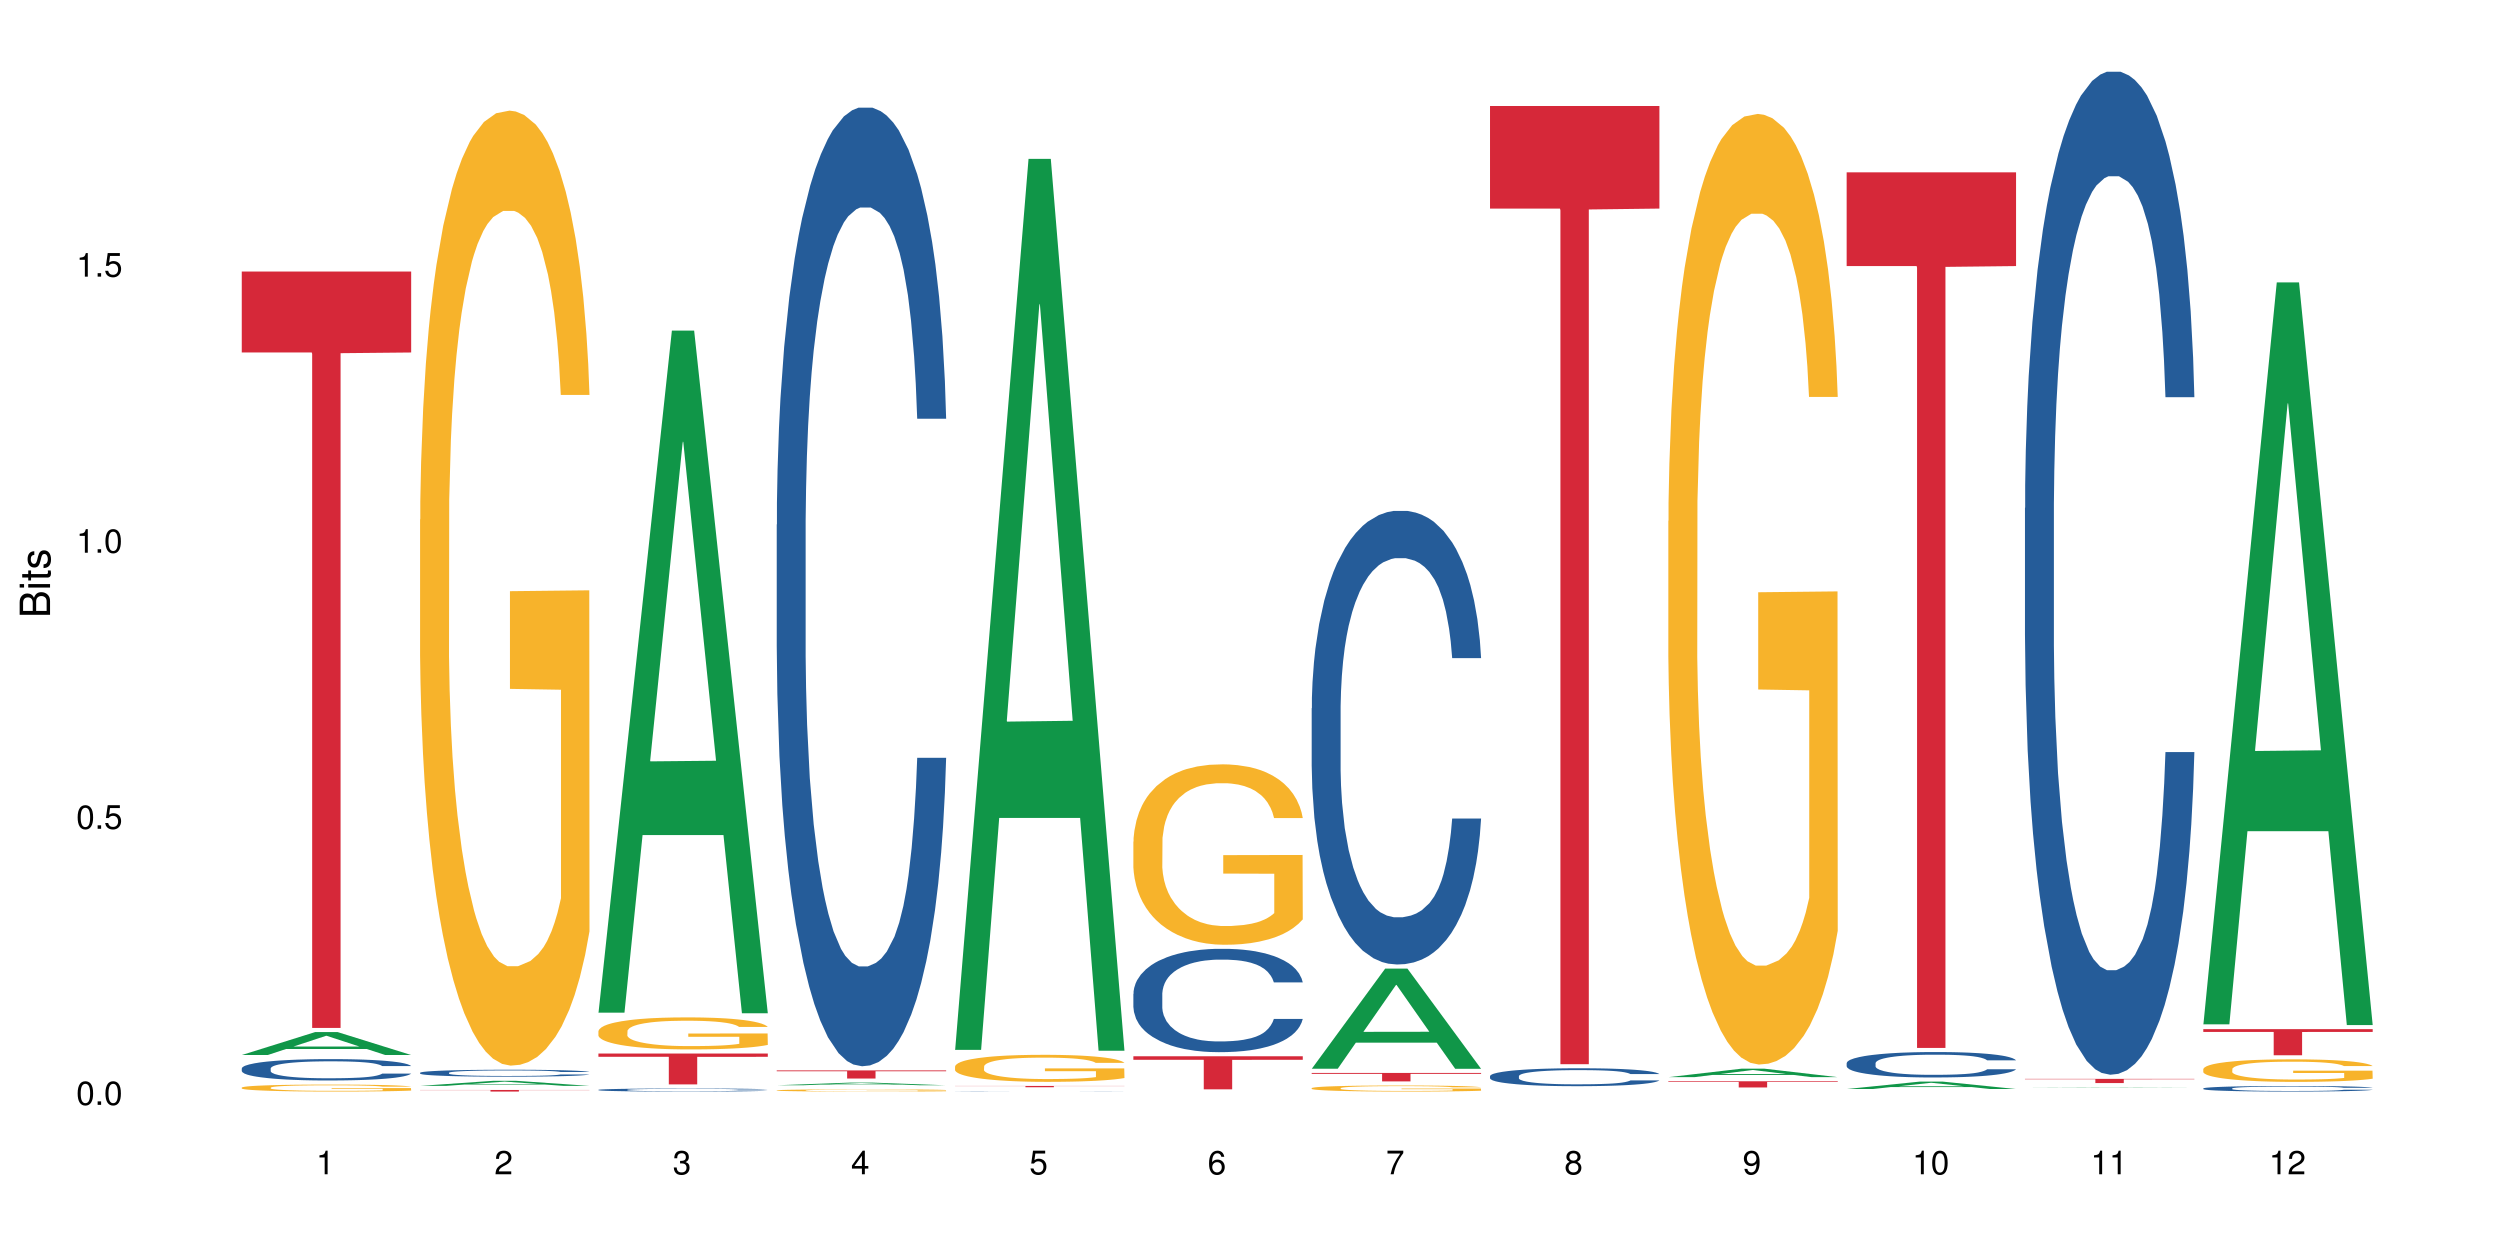 <?xml version="1.0" encoding="UTF-8"?>
<svg xmlns="http://www.w3.org/2000/svg" xmlns:xlink="http://www.w3.org/1999/xlink" width="720pt" height="360pt" viewBox="0 0 720 360" version="1.1">
<defs>
<g>
<symbol overflow="visible" id="glyph0-0">
<path style="stroke:none;" d=""/>
</symbol>
<symbol overflow="visible" id="glyph0-1">
<path style="stroke:none;" d="M 2.641 -6.797 C 2 -6.797 1.422 -6.531 1.078 -6.047 C 0.641 -5.453 0.406 -4.547 0.406 -3.297 C 0.406 -1 1.188 0.219 2.641 0.219 C 4.078 0.219 4.859 -1 4.859 -3.234 C 4.859 -4.562 4.656 -5.438 4.203 -6.047 C 3.844 -6.531 3.281 -6.797 2.641 -6.797 Z M 2.641 -6.047 C 3.547 -6.047 4 -5.125 4 -3.312 C 4 -1.375 3.562 -0.484 2.625 -0.484 C 1.734 -0.484 1.281 -1.422 1.281 -3.281 C 1.281 -5.141 1.734 -6.047 2.641 -6.047 Z M 2.641 -6.047 "/>
</symbol>
<symbol overflow="visible" id="glyph0-2">
<path style="stroke:none;" d="M 1.828 -1 L 0.828 -1 L 0.828 0 L 1.828 0 Z M 1.828 -1 "/>
</symbol>
<symbol overflow="visible" id="glyph0-3">
<path style="stroke:none;" d="M 4.562 -6.797 L 1.062 -6.797 L 0.547 -3.094 L 1.328 -3.094 C 1.719 -3.562 2.047 -3.734 2.578 -3.734 C 3.484 -3.734 4.062 -3.109 4.062 -2.094 C 4.062 -1.125 3.484 -0.531 2.578 -0.531 C 1.828 -0.531 1.375 -0.906 1.188 -1.672 L 0.328 -1.672 C 0.453 -1.109 0.547 -0.844 0.75 -0.594 C 1.125 -0.078 1.828 0.219 2.594 0.219 C 3.969 0.219 4.922 -0.781 4.922 -2.219 C 4.922 -3.562 4.031 -4.484 2.719 -4.484 C 2.25 -4.484 1.859 -4.359 1.469 -4.062 L 1.734 -5.969 L 4.562 -5.969 Z M 4.562 -6.797 "/>
</symbol>
<symbol overflow="visible" id="glyph0-4">
<path style="stroke:none;" d="M 2.484 -4.844 L 2.484 0 L 3.328 0 L 3.328 -6.797 L 2.766 -6.797 C 2.469 -5.75 2.281 -5.609 0.984 -5.453 L 0.984 -4.844 Z M 2.484 -4.844 "/>
</symbol>
<symbol overflow="visible" id="glyph0-5">
<path style="stroke:none;" d="M 4.859 -0.828 L 1.281 -0.828 C 1.359 -1.391 1.672 -1.75 2.5 -2.234 L 3.469 -2.75 C 4.406 -3.266 4.906 -3.969 4.906 -4.812 C 4.906 -5.375 4.672 -5.906 4.266 -6.266 C 3.859 -6.625 3.375 -6.797 2.719 -6.797 C 1.859 -6.797 1.219 -6.5 0.844 -5.922 C 0.609 -5.562 0.5 -5.125 0.484 -4.438 L 1.328 -4.438 C 1.359 -4.906 1.406 -5.188 1.531 -5.406 C 1.75 -5.812 2.188 -6.062 2.703 -6.062 C 3.469 -6.062 4.031 -5.516 4.031 -4.781 C 4.031 -4.25 3.719 -3.797 3.125 -3.438 L 2.234 -2.938 C 0.812 -2.141 0.406 -1.5 0.328 0 L 4.859 0 Z M 4.859 -0.828 "/>
</symbol>
<symbol overflow="visible" id="glyph0-6">
<path style="stroke:none;" d="M 2.125 -3.125 L 2.578 -3.125 C 3.516 -3.125 3.984 -2.703 3.984 -1.891 C 3.984 -1.031 3.469 -0.531 2.578 -0.531 C 1.656 -0.531 1.203 -0.984 1.156 -1.969 L 0.312 -1.969 C 0.344 -1.422 0.438 -1.078 0.609 -0.766 C 0.953 -0.109 1.625 0.219 2.547 0.219 C 3.953 0.219 4.859 -0.609 4.859 -1.906 C 4.859 -2.766 4.516 -3.25 3.703 -3.516 C 4.344 -3.766 4.656 -4.25 4.656 -4.938 C 4.656 -6.109 3.875 -6.797 2.578 -6.797 C 1.203 -6.797 0.484 -6.047 0.453 -4.609 L 1.297 -4.609 C 1.312 -5.016 1.344 -5.25 1.453 -5.453 C 1.641 -5.828 2.062 -6.062 2.594 -6.062 C 3.344 -6.062 3.797 -5.625 3.797 -4.906 C 3.797 -4.422 3.609 -4.141 3.25 -3.984 C 3.016 -3.891 2.719 -3.844 2.125 -3.844 Z M 2.125 -3.125 "/>
</symbol>
<symbol overflow="visible" id="glyph0-7">
<path style="stroke:none;" d="M 3.141 -1.625 L 3.141 0 L 3.984 0 L 3.984 -1.625 L 4.984 -1.625 L 4.984 -2.391 L 3.984 -2.391 L 3.984 -6.797 L 3.359 -6.797 L 0.266 -2.516 L 0.266 -1.625 Z M 3.141 -2.391 L 1 -2.391 L 3.141 -5.359 Z M 3.141 -2.391 "/>
</symbol>
<symbol overflow="visible" id="glyph0-8">
<path style="stroke:none;" d="M 4.781 -5.031 C 4.609 -6.141 3.891 -6.797 2.844 -6.797 C 2.094 -6.797 1.422 -6.438 1.031 -5.828 C 0.609 -5.172 0.406 -4.344 0.406 -3.094 C 0.406 -1.953 0.578 -1.234 0.984 -0.625 C 1.359 -0.078 1.953 0.219 2.703 0.219 C 3.984 0.219 4.922 -0.734 4.922 -2.078 C 4.922 -3.344 4.062 -4.234 2.844 -4.234 C 2.172 -4.234 1.641 -3.969 1.281 -3.469 C 1.281 -5.125 1.828 -6.047 2.797 -6.047 C 3.391 -6.047 3.797 -5.672 3.938 -5.031 Z M 2.734 -3.484 C 3.547 -3.484 4.062 -2.922 4.062 -2 C 4.062 -1.156 3.484 -0.531 2.703 -0.531 C 1.922 -0.531 1.328 -1.188 1.328 -2.047 C 1.328 -2.891 1.906 -3.484 2.734 -3.484 Z M 2.734 -3.484 "/>
</symbol>
<symbol overflow="visible" id="glyph0-9">
<path style="stroke:none;" d="M 4.984 -6.797 L 0.438 -6.797 L 0.438 -5.969 L 4.109 -5.969 C 2.5 -3.656 1.828 -2.234 1.328 0 L 2.219 0 C 2.594 -2.172 3.453 -4.047 4.984 -6.094 Z M 4.984 -6.797 "/>
</symbol>
<symbol overflow="visible" id="glyph0-10">
<path style="stroke:none;" d="M 3.75 -3.578 C 4.453 -4 4.688 -4.344 4.688 -4.984 C 4.688 -6.047 3.844 -6.797 2.641 -6.797 C 1.438 -6.797 0.594 -6.047 0.594 -4.984 C 0.594 -4.359 0.828 -4.016 1.516 -3.578 C 0.734 -3.203 0.359 -2.641 0.359 -1.891 C 0.359 -0.641 1.297 0.219 2.641 0.219 C 3.984 0.219 4.922 -0.641 4.922 -1.875 C 4.922 -2.641 4.531 -3.203 3.75 -3.578 Z M 2.641 -6.047 C 3.359 -6.047 3.812 -5.625 3.812 -4.969 C 3.812 -4.344 3.344 -3.922 2.641 -3.922 C 1.922 -3.922 1.453 -4.344 1.453 -4.984 C 1.453 -5.625 1.922 -6.047 2.641 -6.047 Z M 2.641 -3.203 C 3.484 -3.203 4.062 -2.672 4.062 -1.875 C 4.062 -1.062 3.484 -0.531 2.625 -0.531 C 1.797 -0.531 1.219 -1.078 1.219 -1.875 C 1.219 -2.672 1.797 -3.203 2.641 -3.203 Z M 2.641 -3.203 "/>
</symbol>
<symbol overflow="visible" id="glyph0-11">
<path style="stroke:none;" d="M 0.516 -1.547 C 0.672 -0.438 1.406 0.219 2.438 0.219 C 3.188 0.219 3.859 -0.141 4.266 -0.75 C 4.688 -1.406 4.891 -2.25 4.891 -3.484 C 4.891 -4.625 4.703 -5.359 4.312 -5.953 C 3.938 -6.5 3.344 -6.797 2.594 -6.797 C 1.297 -6.797 0.359 -5.844 0.359 -4.516 C 0.359 -3.25 1.234 -2.344 2.453 -2.344 C 3.094 -2.344 3.562 -2.578 4.016 -3.109 C 4 -1.453 3.469 -0.531 2.5 -0.531 C 1.906 -0.531 1.484 -0.906 1.359 -1.547 Z M 2.578 -6.062 C 3.375 -6.062 3.969 -5.406 3.969 -4.531 C 3.969 -3.688 3.375 -3.094 2.547 -3.094 C 1.734 -3.094 1.234 -3.672 1.234 -4.578 C 1.234 -5.438 1.797 -6.062 2.578 -6.062 Z M 2.578 -6.062 "/>
</symbol>
<symbol overflow="visible" id="glyph1-0">
<path style="stroke:none;" d=""/>
</symbol>
<symbol overflow="visible" id="glyph1-1">
<path style="stroke:none;" d="M 0 -0.953 L 0 -4.891 C 0 -5.719 -0.234 -6.344 -0.734 -6.797 C -1.188 -7.234 -1.812 -7.469 -2.5 -7.469 C -3.547 -7.469 -4.188 -7 -4.625 -5.875 C -4.984 -6.672 -5.641 -7.094 -6.531 -7.094 C -7.156 -7.094 -7.734 -6.859 -8.141 -6.391 C -8.562 -5.938 -8.75 -5.344 -8.75 -4.5 L -8.75 -0.953 Z M -4.984 -2.062 L -7.766 -2.062 L -7.766 -4.219 C -7.766 -4.844 -7.688 -5.203 -7.453 -5.5 C -7.219 -5.812 -6.859 -5.969 -6.375 -5.969 C -5.906 -5.969 -5.531 -5.812 -5.297 -5.5 C -5.062 -5.203 -4.984 -4.844 -4.984 -4.219 Z M -0.984 -2.062 L -4 -2.062 L -4 -4.781 C -4 -5.328 -3.859 -5.688 -3.578 -5.953 C -3.297 -6.219 -2.922 -6.359 -2.484 -6.359 C -2.062 -6.359 -1.688 -6.219 -1.406 -5.953 C -1.109 -5.688 -0.984 -5.328 -0.984 -4.781 Z M -0.984 -2.062 "/>
</symbol>
<symbol overflow="visible" id="glyph1-2">
<path style="stroke:none;" d="M -6.281 -1.797 L -6.281 -0.797 L 0 -0.797 L 0 -1.797 Z M -8.75 -1.797 L -8.75 -0.797 L -7.484 -0.797 L -7.484 -1.797 Z M -8.75 -1.797 "/>
</symbol>
<symbol overflow="visible" id="glyph1-3">
<path style="stroke:none;" d="M -6.281 -3.047 L -6.281 -2.016 L -8.016 -2.016 L -8.016 -1.016 L -6.281 -1.016 L -6.281 -0.172 L -5.469 -0.172 L -5.469 -1.016 L -0.719 -1.016 C -0.078 -1.016 0.281 -1.453 0.281 -2.234 C 0.281 -2.469 0.25 -2.719 0.188 -3.047 L -0.641 -3.047 C -0.609 -2.922 -0.594 -2.766 -0.594 -2.562 C -0.594 -2.141 -0.719 -2.016 -1.156 -2.016 L -5.469 -2.016 L -5.469 -3.047 Z M -6.281 -3.047 "/>
</symbol>
<symbol overflow="visible" id="glyph1-4">
<path style="stroke:none;" d="M -4.531 -5.25 C -5.766 -5.25 -6.469 -4.422 -6.469 -2.969 C -6.469 -1.516 -5.719 -0.562 -4.547 -0.562 C -3.562 -0.562 -3.094 -1.062 -2.734 -2.562 L -2.516 -3.484 C -2.344 -4.188 -2.094 -4.469 -1.625 -4.469 C -1.047 -4.469 -0.641 -3.875 -0.641 -3 C -0.641 -2.453 -0.797 -2 -1.062 -1.75 C -1.25 -1.594 -1.422 -1.531 -1.875 -1.469 L -1.875 -0.406 C -0.422 -0.453 0.281 -1.266 0.281 -2.922 C 0.281 -4.5 -0.5 -5.516 -1.719 -5.516 C -2.656 -5.516 -3.172 -4.984 -3.469 -3.734 L -3.703 -2.766 C -3.891 -1.953 -4.156 -1.609 -4.594 -1.609 C -5.172 -1.609 -5.547 -2.125 -5.547 -2.938 C -5.547 -3.75 -5.203 -4.172 -4.531 -4.203 Z M -4.531 -5.25 "/>
</symbol>
</g>
</defs>
<g id="surface94238">
<rect x="0" y="0" width="720" height="360" style="fill:rgb(100%,100%,100%);fill-opacity:1;stroke:none;"/>
<path style=" stroke:none;fill-rule:nonzero;fill:rgb(6.275%,58.824%,28.235%);fill-opacity:1;" d="M 69.629 303.84 L 69.68 303.836 L 90.793 297.23 L 97.203 297.23 L 118.418 303.848 L 110.965 303.848 L 105.648 302.121 L 82.348 302.121 L 77.137 303.84 L 69.629 303.84 L 84.59 301.406 L 103.512 301.398 L 94.074 298.312 L 93.973 298.305 L 93.867 298.324 L 84.535 301.398 L 84.59 301.406 Z M 69.629 303.84 "/>
<path style=" stroke:none;fill-rule:nonzero;fill:rgb(14.51%,36.078%,60%);fill-opacity:1;" d="M 69.629 307.703 L 69.688 307.699 L 69.688 307.562 L 69.867 307.348 L 70.285 307.078 L 70.699 306.895 L 71.77 306.562 L 73.258 306.242 L 74.805 305.992 L 75.938 305.848 L 76.949 305.734 L 79.27 305.527 L 80.754 305.418 L 82.363 305.324 L 84.324 305.23 L 85.754 305.172 L 88.965 305.082 L 91.348 305.043 L 93.191 305.027 L 97.176 305.027 L 99.559 305.047 L 101.281 305.078 L 103.188 305.121 L 104.793 305.172 L 107.59 305.297 L 110.09 305.453 L 111.219 305.543 L 113.004 305.719 L 114.371 305.887 L 115.324 306.031 L 116.395 306.242 L 117.348 306.492 L 118.062 306.781 L 118.418 307.023 L 110.09 307.023 L 109.672 306.797 L 109.195 306.625 L 108.305 306.395 L 107.41 306.23 L 106.16 306.066 L 105.031 305.961 L 103.484 305.852 L 102.117 305.785 L 100.688 305.734 L 99.32 305.699 L 96.699 305.668 L 93.668 305.668 L 92.535 305.68 L 90.215 305.723 L 88.965 305.762 L 87.18 305.84 L 85.934 305.914 L 84.445 306.027 L 83.434 306.121 L 82.184 306.27 L 81.289 306.398 L 80.281 306.582 L 79.684 306.723 L 79.148 306.883 L 78.672 307.066 L 78.316 307.266 L 78.078 307.473 L 77.961 307.676 L 77.961 308.547 L 78.078 308.75 L 78.375 308.984 L 79.148 309.328 L 80.281 309.625 L 81.59 309.863 L 82.84 310.031 L 83.551 310.109 L 84.504 310.199 L 85.992 310.312 L 88.133 310.426 L 89.383 310.469 L 91.285 310.516 L 93.25 310.539 L 95.867 310.539 L 98.188 310.516 L 99.734 310.488 L 101.344 310.441 L 103.543 310.348 L 104.91 310.258 L 106.102 310.148 L 106.996 310.043 L 107.59 309.953 L 108.48 309.777 L 109.195 309.586 L 109.73 309.391 L 110.09 309.199 L 118.418 309.199 L 118.062 309.422 L 117.523 309.645 L 116.988 309.805 L 116.156 310.004 L 115.203 310.176 L 113.836 310.375 L 112.707 310.504 L 111.219 310.645 L 109.852 310.75 L 108.363 310.848 L 106.16 310.957 L 104.734 311.016 L 103.188 311.066 L 101.344 311.109 L 99.02 311.148 L 96.523 311.172 L 94.203 311.18 L 91.703 311.168 L 89.859 311.145 L 87.418 311.094 L 84.387 310.992 L 82.184 310.887 L 80.457 310.777 L 78.969 310.668 L 77.305 310.516 L 75.164 310.266 L 73.855 310.074 L 72.961 309.918 L 71.949 309.699 L 71.234 309.504 L 70.402 309.188 L 69.809 308.789 L 69.629 308.48 Z M 69.629 307.703 "/>
<path style=" stroke:none;fill-rule:nonzero;fill:rgb(96.863%,70.196%,16.863%);fill-opacity:1;" d="M 69.629 313.219 L 69.688 313.219 L 69.688 313.18 L 69.926 313.098 L 70.523 312.984 L 71.297 312.891 L 72.129 312.816 L 72.664 312.777 L 73.555 312.723 L 74.328 312.684 L 76.293 312.602 L 78.793 312.523 L 80.16 312.488 L 81.707 312.457 L 83.91 312.426 L 84.922 312.41 L 88.016 312.383 L 91.523 312.363 L 95.391 312.359 L 97.176 312.359 L 99.617 312.367 L 102.949 312.387 L 104.852 312.406 L 106.34 312.426 L 107.887 312.449 L 109.789 312.484 L 111.574 312.527 L 113.004 312.574 L 114.43 312.629 L 115.621 312.688 L 116.633 312.75 L 117.523 312.828 L 118.062 312.895 L 118.418 312.957 L 110.148 312.957 L 109.672 312.895 L 109.137 312.844 L 108.242 312.781 L 107.352 312.738 L 106.457 312.703 L 104.793 312.656 L 103.363 312.625 L 101.578 312.602 L 99.855 312.582 L 97.891 312.574 L 96.699 312.57 L 93.547 312.57 L 90.691 312.582 L 89.027 312.598 L 87.836 312.613 L 86.168 312.641 L 85.16 312.66 L 84.562 312.676 L 82.777 312.734 L 81.59 312.785 L 80.934 312.82 L 80.102 312.875 L 79.508 312.926 L 78.852 312.996 L 78.496 313.051 L 78.02 313.176 L 77.961 313.508 L 78.137 313.578 L 78.496 313.652 L 78.969 313.719 L 79.684 313.789 L 80.398 313.844 L 81.648 313.914 L 82.719 313.961 L 83.551 313.992 L 85.16 314.043 L 85.812 314.059 L 87.359 314.094 L 88.965 314.117 L 90.93 314.141 L 92.418 314.152 L 94.797 314.16 L 97.832 314.16 L 101.402 314.148 L 103.664 314.137 L 105.211 314.121 L 106.219 314.109 L 107.469 314.086 L 108.363 314.07 L 109.195 314.051 L 110.207 314.02 L 110.207 313.578 L 95.512 313.578 L 95.512 313.371 L 118.359 313.367 L 118.418 314.086 L 117.168 314.137 L 115.621 314.184 L 114.133 314.223 L 112.586 314.254 L 110.387 314.289 L 108.602 314.309 L 105.863 314.336 L 103.363 314.352 L 100.746 314.363 L 98.426 314.367 L 95.691 314.371 L 93.25 314.367 L 90.633 314.355 L 88.551 314.34 L 86.645 314.324 L 84.742 314.301 L 82.363 314.262 L 80.816 314.23 L 79.207 314.191 L 77.602 314.145 L 76.176 314.094 L 75.223 314.055 L 74.27 314.012 L 73.258 313.957 L 72.309 313.895 L 71.594 313.836 L 70.938 313.773 L 70.461 313.711 L 69.988 313.629 L 69.75 313.562 L 69.629 313.508 Z M 69.629 313.219 "/>
<path style=" stroke:none;fill-rule:nonzero;fill:rgb(83.922%,15.686%,22.353%);fill-opacity:1;" d="M 69.629 78.195 L 118.418 78.195 L 118.418 101.516 L 98.086 101.719 L 98.086 296.051 L 89.902 296.051 L 89.902 101.922 L 89.785 101.516 L 69.629 101.516 Z M 69.629 78.195 "/>
<path style=" stroke:none;fill-rule:nonzero;fill:rgb(6.275%,58.824%,28.235%);fill-opacity:1;" d="M 120.984 312.73 L 121.039 312.73 L 142.148 311.266 L 148.559 311.266 L 169.773 312.73 L 162.32 312.73 L 157.004 312.352 L 133.703 312.352 L 128.492 312.73 L 120.984 312.73 L 135.945 312.191 L 154.867 312.191 L 145.434 311.508 L 145.328 311.504 L 145.223 311.508 L 135.895 312.191 L 135.945 312.191 Z M 120.984 312.73 "/>
<path style=" stroke:none;fill-rule:nonzero;fill:rgb(14.51%,36.078%,60%);fill-opacity:1;" d="M 120.984 308.957 L 121.047 308.953 L 121.047 308.91 L 121.223 308.84 L 121.641 308.754 L 122.055 308.691 L 123.129 308.582 L 124.613 308.48 L 126.16 308.398 L 127.293 308.352 L 128.305 308.312 L 130.625 308.246 L 132.113 308.211 L 133.719 308.18 L 135.684 308.148 L 137.109 308.133 L 140.324 308.102 L 142.703 308.09 L 144.547 308.082 L 148.535 308.082 L 150.914 308.09 L 152.637 308.102 L 154.543 308.113 L 156.148 308.133 L 158.945 308.172 L 161.445 308.223 L 162.574 308.25 L 164.359 308.309 L 165.727 308.363 L 166.68 308.41 L 167.75 308.48 L 168.703 308.562 L 169.418 308.656 L 169.773 308.734 L 161.445 308.734 L 161.027 308.66 L 160.551 308.605 L 159.66 308.527 L 158.766 308.477 L 157.516 308.422 L 156.387 308.387 L 154.84 308.352 L 153.473 308.332 L 152.043 308.312 L 150.676 308.305 L 148.059 308.293 L 145.023 308.293 L 143.891 308.297 L 141.57 308.309 L 140.324 308.324 L 138.539 308.348 L 137.289 308.371 L 135.801 308.41 L 134.789 308.441 L 133.539 308.488 L 132.648 308.531 L 131.637 308.59 L 131.039 308.637 L 130.504 308.688 L 130.031 308.75 L 129.672 308.812 L 129.434 308.879 L 129.316 308.945 L 129.316 309.23 L 129.434 309.297 L 129.73 309.371 L 130.504 309.484 L 131.637 309.582 L 132.945 309.66 L 134.195 309.715 L 134.906 309.738 L 135.859 309.77 L 137.348 309.805 L 139.488 309.84 L 140.738 309.855 L 142.645 309.871 L 144.605 309.879 L 147.223 309.879 L 149.543 309.871 L 151.09 309.863 L 152.699 309.848 L 154.898 309.816 L 156.27 309.785 L 157.457 309.754 L 158.352 309.719 L 158.945 309.688 L 159.84 309.633 L 160.551 309.57 L 161.086 309.504 L 161.445 309.441 L 169.773 309.441 L 169.418 309.516 L 168.883 309.586 L 168.348 309.641 L 167.512 309.703 L 166.562 309.762 L 165.191 309.824 L 164.062 309.867 L 162.574 309.914 L 161.207 309.949 L 159.719 309.98 L 157.516 310.016 L 156.09 310.035 L 154.543 310.051 L 152.699 310.066 L 150.379 310.078 L 147.879 310.086 L 145.559 310.086 L 143.059 310.082 L 141.215 310.078 L 138.777 310.059 L 135.742 310.027 L 133.539 309.992 L 131.812 309.957 L 130.328 309.922 L 128.66 309.871 L 126.52 309.789 L 125.211 309.727 L 124.316 309.676 L 123.305 309.605 L 122.594 309.543 L 121.758 309.438 L 121.164 309.309 L 120.984 309.207 Z M 120.984 308.957 "/>
<path style=" stroke:none;fill-rule:nonzero;fill:rgb(96.863%,70.196%,16.863%);fill-opacity:1;" d="M 120.984 149.664 L 121.047 149.414 L 121.047 144.391 L 121.281 133.086 L 121.879 117.512 L 122.652 104.703 L 123.484 94.656 L 124.02 89.379 L 124.914 81.844 L 125.688 76.32 L 127.648 65.016 L 130.148 54.465 L 131.516 49.945 L 133.062 45.676 L 135.266 40.902 L 136.277 39.145 L 139.371 35.125 L 142.883 32.613 L 146.75 31.859 L 148.535 32.109 L 150.973 33.117 L 154.305 35.879 L 156.207 38.391 L 157.695 40.902 L 159.242 44.168 L 161.148 49.191 L 162.934 55.219 L 164.359 61.246 L 165.789 68.785 L 166.977 76.82 L 167.988 85.613 L 168.883 96.16 L 169.418 104.953 L 169.773 113.746 L 161.504 113.746 L 161.027 104.953 L 160.492 98.172 L 159.602 89.883 L 158.707 83.855 L 157.816 79.082 L 156.148 72.551 L 154.723 68.531 L 152.938 65.016 L 151.211 62.754 L 149.246 61.246 L 148.059 60.746 L 144.902 60.746 L 142.047 62.504 L 140.383 64.512 L 139.191 66.523 L 137.527 70.289 L 136.516 73.305 L 135.918 75.312 L 134.133 83.102 L 132.945 90.133 L 132.289 94.906 L 131.457 102.441 L 130.863 109.223 L 130.207 119.27 L 129.852 126.805 L 129.375 143.887 L 129.316 189.098 L 129.492 198.645 L 129.852 208.941 L 130.328 217.984 L 131.039 227.531 L 131.754 234.816 L 133.004 244.609 L 134.074 251.141 L 134.906 255.41 L 136.516 262.195 L 137.168 264.453 L 138.715 268.977 L 140.324 272.492 L 142.285 275.508 L 143.773 277.012 L 146.152 278.27 L 149.188 278.27 L 152.758 276.762 L 155.02 274.754 L 156.566 272.742 L 157.578 270.984 L 158.828 268.223 L 159.719 265.711 L 160.551 262.945 L 161.562 258.676 L 161.562 198.645 L 146.867 198.395 L 146.867 170.262 L 169.715 170.008 L 169.773 268.223 L 168.523 275.004 L 166.977 281.535 L 165.492 286.559 L 163.941 290.828 L 161.742 295.602 L 159.957 298.613 L 157.219 302.133 L 154.723 304.391 L 152.102 305.898 L 149.781 306.652 L 147.047 306.902 L 144.605 306.402 L 141.988 304.895 L 139.906 302.887 L 138.004 300.375 L 136.098 297.109 L 133.719 291.832 L 132.172 287.562 L 130.566 282.289 L 128.957 276.008 L 127.531 269.227 L 126.578 263.953 L 125.625 257.922 L 124.613 250.387 L 123.664 241.848 L 122.949 234.062 L 122.293 225.27 L 121.82 216.98 L 121.344 205.676 L 121.105 196.637 L 120.984 188.848 Z M 120.984 149.664 "/>
<path style=" stroke:none;fill-rule:nonzero;fill:rgb(83.922%,15.686%,22.353%);fill-opacity:1;" d="M 120.984 313.91 L 169.773 313.91 L 169.773 313.961 L 149.441 313.961 L 149.441 314.371 L 141.262 314.371 L 141.262 313.961 L 120.984 313.961 Z M 120.984 313.91 "/>
<path style=" stroke:none;fill-rule:nonzero;fill:rgb(6.275%,58.824%,28.235%);fill-opacity:1;" d="M 172.344 291.641 L 172.395 291.457 L 193.504 95.211 L 199.914 95.211 L 221.129 291.828 L 213.676 291.828 L 208.359 240.504 L 185.059 240.504 L 179.848 291.641 L 172.344 291.641 L 187.301 219.273 L 206.223 219.09 L 196.789 127.332 L 196.684 127.148 L 196.578 127.703 L 187.25 219.09 L 187.301 219.273 Z M 172.344 291.641 "/>
<path style=" stroke:none;fill-rule:nonzero;fill:rgb(14.51%,36.078%,60%);fill-opacity:1;" d="M 172.344 313.871 L 172.402 313.871 L 172.402 313.852 L 172.578 313.82 L 172.996 313.781 L 173.414 313.758 L 174.484 313.707 L 175.973 313.664 L 177.52 313.629 L 178.648 313.605 L 179.66 313.59 L 181.98 313.559 L 183.469 313.547 L 185.074 313.531 L 187.039 313.52 L 188.465 313.508 L 191.68 313.496 L 194.059 313.492 L 195.902 313.488 L 199.891 313.488 L 202.27 313.492 L 203.996 313.496 L 205.898 313.504 L 207.504 313.508 L 210.301 313.527 L 212.801 313.551 L 213.93 313.562 L 215.715 313.586 L 217.086 313.613 L 218.035 313.633 L 219.109 313.664 L 220.059 313.699 L 220.773 313.738 L 221.129 313.773 L 212.801 313.773 L 212.383 313.742 L 211.906 313.719 L 211.016 313.684 L 210.125 313.66 L 208.875 313.637 L 207.742 313.621 L 206.195 313.605 L 204.828 313.598 L 203.398 313.59 L 202.031 313.586 L 199.414 313.582 L 195.25 313.582 L 192.93 313.59 L 191.68 313.594 L 189.895 313.605 L 188.645 313.617 L 187.156 313.633 L 186.145 313.645 L 184.895 313.668 L 184.004 313.684 L 182.992 313.711 L 182.398 313.73 L 181.863 313.754 L 181.387 313.781 L 181.027 313.809 L 180.789 313.84 L 180.672 313.867 L 180.672 313.992 L 180.789 314.023 L 181.09 314.055 L 181.863 314.105 L 182.992 314.148 L 184.301 314.184 L 185.551 314.207 L 186.266 314.219 L 187.215 314.23 L 188.703 314.246 L 190.848 314.262 L 192.094 314.27 L 194 314.277 L 200.902 314.277 L 202.449 314.273 L 204.055 314.266 L 206.258 314.25 L 207.625 314.238 L 208.812 314.223 L 209.707 314.207 L 210.301 314.195 L 211.195 314.168 L 211.906 314.141 L 212.445 314.113 L 212.801 314.086 L 221.129 314.086 L 220.773 314.117 L 220.238 314.152 L 219.703 314.176 L 218.871 314.203 L 217.918 314.227 L 216.551 314.254 L 215.418 314.273 L 213.93 314.293 L 212.562 314.309 L 211.074 314.324 L 208.875 314.34 L 207.445 314.348 L 205.898 314.355 L 204.055 314.359 L 201.734 314.367 L 199.234 314.371 L 196.914 314.371 L 194.414 314.367 L 192.57 314.367 L 190.133 314.359 L 187.098 314.344 L 184.895 314.328 L 183.172 314.312 L 181.684 314.297 L 180.016 314.277 L 177.875 314.238 L 176.566 314.211 L 175.672 314.191 L 174.664 314.16 L 173.949 314.129 L 173.117 314.086 L 172.52 314.027 L 172.344 313.984 Z M 172.344 313.871 "/>
<path style=" stroke:none;fill-rule:nonzero;fill:rgb(96.863%,70.196%,16.863%);fill-opacity:1;" d="M 172.344 296.961 L 172.402 296.949 L 172.402 296.781 L 172.641 296.402 L 173.234 295.879 L 174.008 295.449 L 174.84 295.113 L 175.375 294.938 L 176.27 294.684 L 177.043 294.5 L 179.004 294.121 L 181.504 293.766 L 182.875 293.613 L 184.422 293.469 L 186.621 293.309 L 187.633 293.25 L 190.727 293.117 L 194.238 293.031 L 198.105 293.008 L 199.891 293.016 L 202.328 293.047 L 205.66 293.141 L 207.566 293.227 L 209.051 293.309 L 210.598 293.418 L 212.504 293.59 L 214.289 293.789 L 215.715 293.992 L 217.145 294.246 L 218.336 294.516 L 219.344 294.809 L 220.238 295.164 L 220.773 295.461 L 221.129 295.754 L 212.859 295.754 L 212.383 295.461 L 211.848 295.23 L 210.957 294.953 L 210.062 294.75 L 209.172 294.59 L 207.504 294.371 L 206.078 294.238 L 204.293 294.121 L 202.566 294.043 L 200.605 293.992 L 199.414 293.977 L 196.262 293.977 L 193.402 294.035 L 191.738 294.102 L 190.547 294.168 L 188.883 294.297 L 187.871 294.398 L 187.277 294.465 L 185.492 294.727 L 184.301 294.961 L 183.648 295.121 L 182.812 295.375 L 182.219 295.602 L 181.562 295.941 L 181.207 296.191 L 180.73 296.766 L 180.672 298.281 L 180.852 298.602 L 181.207 298.949 L 181.684 299.254 L 182.398 299.574 L 183.109 299.816 L 184.359 300.145 L 185.43 300.363 L 186.266 300.508 L 187.871 300.734 L 188.527 300.812 L 190.074 300.965 L 191.68 301.082 L 193.641 301.184 L 195.129 301.234 L 197.508 301.273 L 200.543 301.273 L 204.113 301.223 L 206.375 301.156 L 207.922 301.09 L 208.934 301.031 L 210.184 300.938 L 211.074 300.852 L 211.906 300.762 L 212.918 300.617 L 212.918 298.602 L 198.223 298.594 L 198.223 297.652 L 221.07 297.641 L 221.129 300.938 L 219.883 301.164 L 218.336 301.383 L 216.848 301.555 L 215.301 301.695 L 213.098 301.855 L 211.312 301.957 L 208.578 302.074 L 206.078 302.152 L 203.461 302.203 L 201.141 302.227 L 198.402 302.234 L 195.961 302.219 L 193.344 302.168 L 191.262 302.102 L 189.359 302.016 L 187.453 301.906 L 185.074 301.73 L 183.527 301.586 L 181.922 301.41 L 180.316 301.199 L 178.887 300.973 L 177.934 300.793 L 176.984 300.594 L 175.973 300.34 L 175.02 300.055 L 174.305 299.793 L 173.652 299.496 L 173.176 299.219 L 172.699 298.84 L 172.461 298.535 L 172.344 298.273 Z M 172.344 296.961 "/>
<path style=" stroke:none;fill-rule:nonzero;fill:rgb(83.922%,15.686%,22.353%);fill-opacity:1;" d="M 172.344 303.414 L 221.129 303.414 L 221.129 304.367 L 200.797 304.375 L 200.797 312.309 L 192.617 312.309 L 192.617 304.383 L 192.496 304.367 L 172.344 304.367 Z M 172.344 303.414 "/>
<path style=" stroke:none;fill-rule:nonzero;fill:rgb(6.275%,58.824%,28.235%);fill-opacity:1;" d="M 223.699 312.562 L 223.75 312.559 L 244.859 311.789 L 251.273 311.789 L 272.488 312.562 L 265.031 312.562 L 259.715 312.359 L 236.418 312.359 L 231.203 312.562 L 223.699 312.562 L 238.656 312.277 L 257.578 312.277 L 248.145 311.918 L 247.938 311.918 L 238.605 312.277 L 238.656 312.277 Z M 223.699 312.562 "/>
<path style=" stroke:none;fill-rule:nonzero;fill:rgb(14.51%,36.078%,60%);fill-opacity:1;" d="M 223.699 151.125 L 223.758 150.875 L 223.758 144.816 L 223.938 135.227 L 224.352 123.113 L 224.77 114.785 L 225.84 99.895 L 227.328 85.512 L 228.875 74.406 L 230.004 67.844 L 231.016 62.797 L 233.336 53.461 L 234.824 48.664 L 236.43 44.375 L 238.395 40.086 L 239.82 37.562 L 243.035 33.523 L 245.414 31.758 L 247.258 31 L 251.246 31 L 253.625 32.008 L 255.352 33.27 L 257.254 35.289 L 258.863 37.562 L 261.656 43.113 L 264.156 50.18 L 265.289 54.219 L 267.074 62.039 L 268.441 69.613 L 269.395 76.172 L 270.465 85.512 L 271.414 96.867 L 272.129 109.738 L 272.488 120.59 L 264.156 120.59 L 263.742 110.496 L 263.266 102.672 L 262.371 92.324 L 261.48 85.004 L 260.23 77.688 L 259.102 72.891 L 257.551 68.098 L 256.184 65.07 L 254.758 62.797 L 253.387 61.285 L 250.77 59.77 L 247.734 59.77 L 246.605 60.273 L 244.285 62.293 L 243.035 64.059 L 241.25 67.594 L 240 70.875 L 238.512 75.922 L 237.5 80.211 L 236.254 86.773 L 235.359 92.578 L 234.348 100.906 L 233.754 107.215 L 233.219 114.281 L 232.742 122.609 L 232.387 131.441 L 232.148 140.777 L 232.027 149.863 L 232.027 188.98 L 232.148 198.066 L 232.445 208.664 L 233.219 224.059 L 234.348 237.434 L 235.656 248.035 L 236.906 255.605 L 237.621 259.137 L 238.574 263.176 L 240.059 268.223 L 242.203 273.27 L 243.453 275.289 L 245.355 277.309 L 247.32 278.316 L 249.938 278.316 L 252.258 277.309 L 253.805 276.047 L 255.41 274.027 L 257.613 269.738 L 258.98 265.699 L 260.172 260.906 L 261.062 256.109 L 261.656 252.07 L 262.551 244.25 L 263.266 235.668 L 263.801 226.836 L 264.156 218.254 L 272.488 218.254 L 272.129 228.348 L 271.594 238.191 L 271.059 245.512 L 270.227 254.344 L 269.273 262.168 L 267.906 271 L 266.773 276.805 L 265.289 283.113 L 263.918 287.906 L 262.43 292.199 L 260.23 297.246 L 258.801 299.77 L 257.254 302.039 L 255.41 304.059 L 253.09 305.824 L 250.59 306.836 L 248.27 307.086 L 245.773 306.582 L 243.926 305.574 L 241.488 303.301 L 238.453 298.758 L 236.254 293.965 L 234.527 289.168 L 233.039 284.121 L 231.375 277.309 L 229.23 266.203 L 227.922 257.625 L 227.031 250.559 L 226.02 240.715 L 225.305 231.883 L 224.473 217.75 L 223.875 199.832 L 223.699 185.953 Z M 223.699 151.125 "/>
<path style=" stroke:none;fill-rule:nonzero;fill:rgb(96.863%,70.196%,16.863%);fill-opacity:1;" d="M 223.699 314.012 L 223.758 314.012 L 223.758 314 L 223.996 313.973 L 224.59 313.938 L 225.363 313.906 L 226.195 313.887 L 226.734 313.871 L 227.625 313.855 L 228.398 313.844 L 230.363 313.816 L 232.859 313.793 L 234.23 313.781 L 235.777 313.773 L 237.977 313.762 L 238.988 313.758 L 242.082 313.75 L 245.594 313.742 L 253.684 313.742 L 257.016 313.75 L 258.922 313.758 L 260.41 313.762 L 261.957 313.77 L 263.859 313.781 L 265.645 313.793 L 267.074 313.809 L 268.5 313.824 L 269.691 313.844 L 270.703 313.863 L 271.594 313.887 L 272.129 313.91 L 272.488 313.93 L 264.215 313.93 L 263.742 313.91 L 263.203 313.895 L 262.312 313.875 L 261.422 313.859 L 260.527 313.848 L 258.863 313.836 L 257.434 313.824 L 255.648 313.816 L 253.922 313.812 L 251.961 313.809 L 247.617 313.809 L 244.762 313.812 L 243.094 313.816 L 241.906 313.82 L 240.238 313.828 L 239.227 313.836 L 238.633 313.84 L 236.848 313.859 L 235.656 313.875 L 235.004 313.887 L 234.168 313.902 L 233.574 313.918 L 232.922 313.941 L 232.562 313.957 L 232.086 313.996 L 232.027 314.102 L 232.207 314.121 L 232.562 314.145 L 233.039 314.168 L 234.469 314.207 L 235.719 314.227 L 236.789 314.242 L 237.621 314.254 L 239.227 314.27 L 239.883 314.273 L 241.43 314.285 L 243.035 314.293 L 245 314.297 L 246.484 314.301 L 248.867 314.305 L 251.898 314.305 L 255.469 314.301 L 257.73 314.297 L 259.277 314.293 L 260.289 314.289 L 261.539 314.281 L 262.43 314.277 L 263.266 314.27 L 264.277 314.262 L 264.277 314.121 L 249.578 314.121 L 249.578 314.059 L 272.426 314.059 L 272.488 314.281 L 271.238 314.297 L 269.691 314.312 L 268.203 314.324 L 266.656 314.332 L 264.453 314.344 L 262.668 314.352 L 259.934 314.359 L 257.434 314.363 L 254.816 314.367 L 252.496 314.371 L 247.32 314.371 L 244.699 314.367 L 242.617 314.363 L 238.812 314.348 L 236.43 314.336 L 234.883 314.328 L 233.277 314.312 L 231.672 314.301 L 230.242 314.285 L 229.293 314.273 L 228.34 314.258 L 227.328 314.242 L 226.375 314.223 L 225.66 314.203 L 225.008 314.184 L 224.531 314.164 L 224.055 314.141 L 223.816 314.117 L 223.699 314.102 Z M 223.699 314.012 "/>
<path style=" stroke:none;fill-rule:nonzero;fill:rgb(83.922%,15.686%,22.353%);fill-opacity:1;" d="M 223.699 308.266 L 272.488 308.266 L 272.488 308.52 L 252.152 308.52 L 252.152 310.613 L 243.973 310.613 L 243.973 308.523 L 243.855 308.52 L 223.699 308.52 Z M 223.699 308.266 "/>
<path style=" stroke:none;fill-rule:nonzero;fill:rgb(6.275%,58.824%,28.235%);fill-opacity:1;" d="M 275.055 302.367 L 275.105 302.125 L 296.219 45.754 L 302.629 45.754 L 323.844 302.605 L 316.391 302.605 L 311.074 235.559 L 287.773 235.559 L 282.559 302.367 L 275.055 302.367 L 290.016 207.824 L 308.934 207.582 L 299.5 87.719 L 299.398 87.477 L 299.293 88.203 L 289.961 207.582 L 290.016 207.824 Z M 275.055 302.367 "/>
<path style=" stroke:none;fill-rule:nonzero;fill:rgb(14.51%,36.078%,60%);fill-opacity:1;" d="M 275.055 314.332 L 275.113 314.332 L 275.293 314.328 L 275.711 314.324 L 276.125 314.324 L 277.195 314.32 L 278.684 314.316 L 280.23 314.312 L 282.371 314.312 L 284.691 314.309 L 287.789 314.309 L 289.75 314.305 L 310.219 314.305 L 313.016 314.309 L 316.645 314.309 L 318.43 314.312 L 319.797 314.312 L 320.75 314.316 L 321.82 314.316 L 322.773 314.32 L 323.484 314.324 L 323.844 314.324 L 315.098 314.324 L 314.621 314.32 L 313.727 314.32 L 312.836 314.316 L 311.586 314.316 L 310.457 314.312 L 291.355 314.312 L 289.871 314.316 L 287.609 314.316 L 286.715 314.32 L 285.703 314.32 L 285.109 314.324 L 284.098 314.324 L 283.742 314.328 L 283.504 314.332 L 283.383 314.332 L 283.383 314.344 L 283.504 314.344 L 283.801 314.348 L 284.574 314.352 L 285.703 314.355 L 287.012 314.355 L 288.262 314.359 L 291.418 314.359 L 293.559 314.363 L 308.969 314.363 L 310.336 314.359 L 312.418 314.359 L 313.016 314.355 L 313.906 314.355 L 314.621 314.352 L 315.156 314.352 L 315.512 314.348 L 323.844 314.348 L 323.484 314.352 L 322.949 314.355 L 322.414 314.355 L 321.582 314.359 L 320.629 314.359 L 319.262 314.363 L 316.645 314.363 L 315.273 314.367 L 310.16 314.367 L 308.613 314.371 L 292.844 314.371 L 289.809 314.367 L 285.883 314.367 L 284.395 314.363 L 282.73 314.363 L 280.586 314.359 L 279.277 314.359 L 278.387 314.355 L 277.375 314.355 L 276.66 314.352 L 275.828 314.348 L 275.234 314.344 L 275.055 314.34 Z M 275.055 314.332 "/>
<path style=" stroke:none;fill-rule:nonzero;fill:rgb(96.863%,70.196%,16.863%);fill-opacity:1;" d="M 275.055 307.121 L 275.113 307.113 L 275.113 306.973 L 275.352 306.652 L 275.945 306.211 L 276.719 305.848 L 277.555 305.562 L 278.09 305.414 L 278.98 305.203 L 279.754 305.047 L 281.719 304.727 L 284.219 304.426 L 285.586 304.297 L 287.133 304.176 L 289.336 304.043 L 290.344 303.992 L 293.438 303.879 L 296.949 303.809 L 300.816 303.785 L 302.602 303.793 L 305.043 303.82 L 308.375 303.902 L 310.277 303.973 L 311.766 304.043 L 313.312 304.137 L 315.215 304.277 L 317 304.449 L 318.43 304.617 L 319.855 304.832 L 321.047 305.059 L 322.059 305.309 L 322.949 305.605 L 323.484 305.855 L 323.844 306.105 L 315.574 306.105 L 315.098 305.855 L 314.562 305.664 L 313.668 305.43 L 312.777 305.258 L 311.883 305.125 L 310.219 304.938 L 308.789 304.824 L 307.004 304.727 L 305.281 304.66 L 303.316 304.617 L 302.125 304.605 L 298.973 304.605 L 296.117 304.652 L 294.449 304.711 L 293.262 304.77 L 291.594 304.875 L 290.582 304.961 L 289.988 305.016 L 288.203 305.238 L 287.012 305.438 L 286.359 305.57 L 285.527 305.785 L 284.93 305.977 L 284.277 306.262 L 283.918 306.473 L 283.445 306.957 L 283.383 308.238 L 283.562 308.508 L 283.918 308.801 L 284.395 309.055 L 285.109 309.324 L 285.824 309.531 L 287.074 309.809 L 288.145 309.992 L 288.977 310.113 L 290.582 310.305 L 291.238 310.371 L 292.785 310.5 L 294.391 310.598 L 296.355 310.684 L 297.844 310.727 L 300.223 310.762 L 303.258 310.762 L 306.828 310.719 L 309.086 310.66 L 310.633 310.605 L 311.645 310.555 L 312.895 310.477 L 313.789 310.406 L 314.621 310.328 L 315.633 310.207 L 315.633 308.508 L 300.938 308.5 L 300.938 307.703 L 323.785 307.695 L 323.844 310.477 L 322.594 310.668 L 321.047 310.855 L 319.559 310.996 L 318.012 311.117 L 315.812 311.254 L 314.027 311.336 L 311.289 311.438 L 308.789 311.5 L 306.172 311.543 L 303.852 311.566 L 301.113 311.57 L 298.676 311.559 L 296.059 311.516 L 293.977 311.457 L 292.07 311.387 L 290.168 311.293 L 287.789 311.145 L 286.238 311.023 L 284.633 310.875 L 283.027 310.699 L 281.598 310.504 L 280.648 310.355 L 279.695 310.184 L 278.684 309.973 L 277.73 309.73 L 277.02 309.512 L 276.363 309.262 L 275.887 309.027 L 275.41 308.707 L 275.172 308.449 L 275.055 308.23 Z M 275.055 307.121 "/>
<path style=" stroke:none;fill-rule:nonzero;fill:rgb(83.922%,15.686%,22.353%);fill-opacity:1;" d="M 275.055 312.75 L 323.844 312.75 L 323.844 312.793 L 303.508 312.793 L 303.508 313.125 L 295.328 313.125 L 295.328 312.793 L 275.055 312.793 Z M 275.055 312.75 "/>
<path style=" stroke:none;fill-rule:nonzero;fill:rgb(14.51%,36.078%,60%);fill-opacity:1;" d="M 326.41 286.219 L 326.469 286.191 L 326.469 285.539 L 326.648 284.508 L 327.066 283.199 L 327.48 282.305 L 328.555 280.699 L 330.039 279.148 L 331.586 277.953 L 332.719 277.246 L 333.73 276.699 L 336.051 275.695 L 337.535 275.18 L 339.145 274.715 L 341.105 274.254 L 342.535 273.98 L 345.746 273.547 L 348.129 273.355 L 349.973 273.273 L 353.957 273.273 L 356.34 273.383 L 358.062 273.52 L 359.969 273.738 L 361.574 273.98 L 364.371 274.578 L 366.871 275.34 L 368 275.777 L 369.785 276.621 L 371.152 277.434 L 372.105 278.141 L 373.176 279.148 L 374.129 280.371 L 374.844 281.758 L 375.199 282.93 L 366.871 282.93 L 366.453 281.84 L 365.977 281 L 365.086 279.883 L 364.191 279.094 L 362.941 278.305 L 361.812 277.789 L 360.266 277.273 L 358.898 276.945 L 357.469 276.699 L 356.102 276.539 L 353.484 276.375 L 350.449 276.375 L 349.316 276.43 L 346.996 276.648 L 345.746 276.836 L 343.961 277.219 L 342.715 277.57 L 341.227 278.117 L 340.215 278.578 L 338.965 279.285 L 338.074 279.91 L 337.062 280.809 L 336.465 281.488 L 335.93 282.25 L 335.453 283.148 L 335.098 284.098 L 334.859 285.105 L 334.742 286.082 L 334.742 290.301 L 334.859 291.277 L 335.156 292.422 L 335.93 294.078 L 337.062 295.52 L 338.371 296.664 L 339.621 297.48 L 340.332 297.859 L 341.285 298.293 L 342.773 298.84 L 344.914 299.383 L 346.164 299.602 L 348.066 299.816 L 350.031 299.926 L 352.648 299.926 L 354.969 299.816 L 356.516 299.684 L 358.125 299.465 L 360.324 299 L 361.691 298.566 L 362.883 298.051 L 363.777 297.535 L 364.371 297.098 L 365.262 296.254 L 365.977 295.332 L 366.512 294.379 L 366.871 293.453 L 375.199 293.453 L 374.844 294.543 L 374.309 295.602 L 373.77 296.391 L 372.938 297.344 L 371.988 298.188 L 370.617 299.137 L 369.488 299.762 L 368 300.441 L 366.633 300.961 L 365.145 301.422 L 362.941 301.965 L 361.516 302.238 L 359.969 302.484 L 358.125 302.699 L 355.805 302.891 L 353.305 303 L 350.984 303.027 L 348.484 302.973 L 346.641 302.863 L 344.199 302.617 L 341.168 302.129 L 338.965 301.613 L 337.238 301.098 L 335.754 300.551 L 334.086 299.816 L 331.945 298.621 L 330.637 297.695 L 329.742 296.934 L 328.73 295.875 L 328.016 294.922 L 327.184 293.398 L 326.59 291.469 L 326.41 289.973 Z M 326.41 286.219 "/>
<path style=" stroke:none;fill-rule:nonzero;fill:rgb(96.863%,70.196%,16.863%);fill-opacity:1;" d="M 326.41 242.383 L 326.469 242.336 L 326.469 241.387 L 326.707 239.25 L 327.305 236.309 L 328.078 233.891 L 328.91 231.992 L 329.445 230.992 L 330.336 229.57 L 331.109 228.527 L 333.074 226.391 L 335.574 224.398 L 336.941 223.543 L 338.488 222.734 L 340.691 221.832 L 341.703 221.5 L 344.797 220.742 L 348.305 220.266 L 352.172 220.125 L 353.957 220.172 L 356.398 220.363 L 359.73 220.883 L 361.633 221.359 L 363.121 221.832 L 364.668 222.449 L 366.57 223.398 L 368.355 224.539 L 369.785 225.68 L 371.215 227.102 L 372.402 228.621 L 373.414 230.281 L 374.309 232.273 L 374.844 233.938 L 375.199 235.598 L 366.93 235.598 L 366.453 233.938 L 365.918 232.656 L 365.023 231.09 L 364.133 229.949 L 363.238 229.047 L 361.574 227.812 L 360.145 227.055 L 358.359 226.391 L 356.637 225.961 L 354.672 225.68 L 353.484 225.582 L 350.328 225.582 L 347.473 225.914 L 345.809 226.297 L 344.617 226.676 L 342.953 227.387 L 341.941 227.957 L 341.344 228.336 L 339.559 229.809 L 338.371 231.137 L 337.715 232.039 L 336.883 233.461 L 336.289 234.742 L 335.633 236.641 L 335.277 238.066 L 334.801 241.293 L 334.742 249.836 L 334.918 251.641 L 335.277 253.586 L 335.754 255.293 L 336.465 257.098 L 337.18 258.473 L 338.43 260.324 L 339.5 261.559 L 340.332 262.367 L 341.941 263.648 L 342.594 264.074 L 344.141 264.93 L 345.746 265.594 L 347.711 266.164 L 349.199 266.445 L 351.578 266.684 L 354.613 266.684 L 358.184 266.398 L 360.445 266.02 L 361.992 265.641 L 363.004 265.309 L 364.25 264.785 L 365.145 264.312 L 365.977 263.789 L 366.988 262.98 L 366.988 251.641 L 352.293 251.59 L 352.293 246.277 L 375.141 246.23 L 375.199 264.785 L 373.949 266.066 L 372.402 267.301 L 370.914 268.25 L 369.367 269.059 L 367.168 269.961 L 365.383 270.527 L 362.645 271.191 L 360.145 271.621 L 357.527 271.906 L 355.207 272.047 L 352.473 272.094 L 350.031 272 L 347.414 271.715 L 345.332 271.336 L 343.426 270.859 L 341.523 270.242 L 339.145 269.246 L 337.598 268.441 L 335.988 267.445 L 334.383 266.258 L 332.957 264.977 L 332.004 263.98 L 331.051 262.84 L 330.039 261.418 L 329.09 259.801 L 328.375 258.332 L 327.719 256.672 L 327.242 255.105 L 326.77 252.969 L 326.531 251.258 L 326.41 249.789 Z M 326.41 242.383 "/>
<path style=" stroke:none;fill-rule:nonzero;fill:rgb(83.922%,15.686%,22.353%);fill-opacity:1;" d="M 326.41 304.207 L 375.199 304.207 L 375.199 305.227 L 354.867 305.234 L 354.867 313.723 L 346.684 313.723 L 346.684 305.242 L 346.566 305.227 L 326.41 305.227 Z M 326.41 304.207 "/>
<path style=" stroke:none;fill-rule:nonzero;fill:rgb(6.275%,58.824%,28.235%);fill-opacity:1;" d="M 377.766 307.797 L 377.82 307.77 L 398.93 278.957 L 405.34 278.957 L 426.555 307.824 L 419.102 307.824 L 413.785 300.289 L 390.484 300.289 L 385.273 307.797 L 377.766 307.797 L 392.727 297.172 L 411.648 297.145 L 402.215 283.676 L 402.109 283.648 L 402.004 283.73 L 392.676 297.145 L 392.727 297.172 Z M 377.766 307.797 "/>
<path style=" stroke:none;fill-rule:nonzero;fill:rgb(14.51%,36.078%,60%);fill-opacity:1;" d="M 377.766 203.984 L 377.828 203.863 L 377.828 201 L 378.004 196.461 L 378.422 190.73 L 378.84 186.789 L 379.91 179.742 L 381.395 172.938 L 382.945 167.684 L 384.074 164.578 L 385.086 162.191 L 387.406 157.773 L 388.895 155.504 L 390.5 153.473 L 392.465 151.441 L 393.891 150.25 L 397.105 148.34 L 399.484 147.504 L 401.328 147.145 L 405.316 147.145 L 407.695 147.621 L 409.422 148.219 L 411.324 149.176 L 412.93 150.25 L 415.727 152.875 L 418.227 156.219 L 419.355 158.129 L 421.141 161.832 L 422.508 165.414 L 423.461 168.52 L 424.531 172.938 L 425.484 178.309 L 426.199 184.398 L 426.555 189.535 L 418.227 189.535 L 417.809 184.758 L 417.332 181.059 L 416.441 176.16 L 415.547 172.699 L 414.301 169.234 L 413.168 166.965 L 411.621 164.699 L 410.254 163.266 L 408.824 162.191 L 407.457 161.473 L 404.84 160.758 L 401.805 160.758 L 400.676 160.996 L 398.352 161.953 L 397.105 162.789 L 395.32 164.457 L 394.07 166.012 L 392.582 168.398 L 391.57 170.43 L 390.32 173.535 L 389.43 176.281 L 388.418 180.223 L 387.824 183.207 L 387.285 186.551 L 386.812 190.488 L 386.453 194.668 L 386.215 199.086 L 386.098 203.387 L 386.098 221.895 L 386.215 226.195 L 386.512 231.207 L 387.285 238.492 L 388.418 244.82 L 389.727 249.836 L 390.977 253.418 L 391.691 255.09 L 392.641 257 L 394.129 259.391 L 396.27 261.777 L 397.52 262.734 L 399.426 263.688 L 401.387 264.164 L 404.004 264.164 L 406.328 263.688 L 407.875 263.09 L 409.48 262.137 L 411.68 260.105 L 413.051 258.195 L 414.238 255.926 L 415.133 253.656 L 415.727 251.746 L 416.621 248.047 L 417.332 243.984 L 417.867 239.805 L 418.227 235.746 L 426.555 235.746 L 426.199 240.523 L 425.664 245.18 L 425.129 248.645 L 424.293 252.82 L 423.344 256.523 L 421.973 260.703 L 420.844 263.449 L 419.355 266.434 L 417.988 268.703 L 416.5 270.734 L 414.301 273.121 L 412.871 274.316 L 411.324 275.391 L 409.48 276.348 L 407.16 277.18 L 404.66 277.66 L 402.34 277.777 L 399.84 277.539 L 397.996 277.062 L 395.559 275.988 L 392.523 273.84 L 390.32 271.57 L 388.598 269.301 L 387.109 266.914 L 385.441 263.688 L 383.301 258.434 L 381.992 254.375 L 381.098 251.031 L 380.086 246.375 L 379.375 242.195 L 378.539 235.508 L 377.945 227.031 L 377.766 220.461 Z M 377.766 203.984 "/>
<path style=" stroke:none;fill-rule:nonzero;fill:rgb(96.863%,70.196%,16.863%);fill-opacity:1;" d="M 377.766 313.371 L 377.828 313.371 L 377.828 313.34 L 378.066 313.266 L 378.66 313.168 L 379.434 313.086 L 380.266 313.023 L 380.801 312.988 L 381.695 312.941 L 382.469 312.906 L 384.43 312.836 L 386.93 312.766 L 388.297 312.738 L 389.844 312.711 L 392.047 312.68 L 393.059 312.672 L 396.152 312.645 L 399.664 312.629 L 403.531 312.625 L 405.316 312.625 L 407.754 312.633 L 411.086 312.648 L 412.988 312.664 L 414.477 312.68 L 416.023 312.703 L 417.93 312.734 L 419.715 312.773 L 421.141 312.809 L 422.57 312.859 L 423.758 312.91 L 424.77 312.965 L 425.664 313.031 L 426.199 313.09 L 426.555 313.145 L 418.285 313.145 L 417.809 313.09 L 417.273 313.043 L 416.383 312.992 L 415.488 312.953 L 414.598 312.922 L 412.93 312.883 L 411.504 312.855 L 409.719 312.836 L 407.992 312.82 L 406.027 312.809 L 401.684 312.809 L 398.828 312.82 L 397.164 312.832 L 395.973 312.844 L 394.309 312.867 L 393.297 312.887 L 392.699 312.898 L 390.918 312.949 L 389.727 312.992 L 389.07 313.023 L 388.238 313.07 L 387.645 313.113 L 386.988 313.18 L 386.633 313.227 L 386.156 313.336 L 386.098 313.621 L 386.273 313.684 L 386.633 313.75 L 387.109 313.805 L 387.824 313.867 L 388.535 313.914 L 389.785 313.977 L 390.855 314.016 L 391.691 314.043 L 393.297 314.086 L 393.949 314.102 L 395.496 314.129 L 397.105 314.152 L 399.066 314.172 L 400.555 314.18 L 402.934 314.188 L 405.969 314.188 L 409.539 314.18 L 411.801 314.168 L 413.348 314.152 L 414.359 314.141 L 415.609 314.125 L 416.5 314.109 L 417.332 314.09 L 418.344 314.062 L 418.344 313.684 L 403.648 313.68 L 403.648 313.504 L 426.496 313.5 L 426.555 314.125 L 425.305 314.168 L 423.758 314.211 L 422.273 314.242 L 420.727 314.27 L 418.523 314.301 L 416.738 314.316 L 414 314.34 L 411.504 314.355 L 408.883 314.363 L 406.562 314.367 L 403.828 314.371 L 401.387 314.367 L 398.77 314.359 L 396.688 314.344 L 394.785 314.328 L 392.879 314.309 L 390.5 314.273 L 388.953 314.246 L 387.348 314.215 L 385.738 314.176 L 384.312 314.133 L 383.359 314.098 L 382.406 314.059 L 381.395 314.012 L 380.445 313.957 L 379.73 313.906 L 379.074 313.852 L 378.602 313.801 L 378.125 313.727 L 377.887 313.672 L 377.766 313.621 Z M 377.766 313.371 "/>
<path style=" stroke:none;fill-rule:nonzero;fill:rgb(83.922%,15.686%,22.353%);fill-opacity:1;" d="M 377.766 309.004 L 426.555 309.004 L 426.555 309.266 L 406.223 309.27 L 406.223 311.445 L 398.043 311.445 L 398.043 309.27 L 397.922 309.266 L 377.766 309.266 Z M 377.766 309.004 "/>
<path style=" stroke:none;fill-rule:nonzero;fill:rgb(14.51%,36.078%,60%);fill-opacity:1;" d="M 429.125 309.906 L 429.184 309.902 L 429.184 309.789 L 429.363 309.609 L 429.777 309.383 L 430.195 309.227 L 431.266 308.949 L 432.754 308.68 L 434.301 308.473 L 435.43 308.348 L 436.441 308.254 L 438.762 308.078 L 440.25 307.988 L 441.855 307.91 L 443.82 307.828 L 445.246 307.781 L 448.461 307.707 L 450.84 307.676 L 452.684 307.66 L 456.672 307.66 L 459.051 307.68 L 460.777 307.703 L 462.68 307.738 L 464.285 307.781 L 467.082 307.887 L 469.582 308.02 L 470.711 308.094 L 472.496 308.238 L 473.867 308.383 L 474.816 308.504 L 475.891 308.68 L 476.84 308.891 L 477.555 309.133 L 477.91 309.336 L 469.582 309.336 L 469.164 309.145 L 468.691 309 L 467.797 308.805 L 466.906 308.668 L 465.656 308.531 L 464.523 308.441 L 462.977 308.352 L 461.609 308.297 L 460.18 308.254 L 458.812 308.227 L 456.195 308.199 L 453.16 308.199 L 452.031 308.207 L 449.711 308.246 L 448.461 308.277 L 446.676 308.344 L 445.426 308.406 L 443.938 308.5 L 442.926 308.578 L 441.676 308.703 L 440.785 308.812 L 439.773 308.965 L 439.18 309.086 L 438.645 309.215 L 438.168 309.371 L 437.809 309.539 L 437.57 309.711 L 437.453 309.883 L 437.453 310.613 L 437.57 310.781 L 437.871 310.98 L 438.645 311.27 L 439.773 311.52 L 441.082 311.719 L 442.332 311.859 L 443.047 311.926 L 443.996 312 L 445.484 312.094 L 447.629 312.188 L 448.875 312.227 L 450.781 312.266 L 452.746 312.281 L 455.363 312.281 L 457.684 312.266 L 459.23 312.242 L 460.836 312.203 L 463.039 312.121 L 464.406 312.047 L 465.598 311.957 L 466.488 311.867 L 467.082 311.793 L 467.977 311.645 L 468.691 311.484 L 469.227 311.32 L 469.582 311.16 L 477.91 311.16 L 477.555 311.348 L 477.02 311.531 L 476.484 311.668 L 475.652 311.836 L 474.699 311.98 L 473.332 312.145 L 472.199 312.254 L 470.711 312.371 L 469.344 312.461 L 467.855 312.543 L 465.656 312.637 L 464.227 312.684 L 462.68 312.727 L 460.836 312.766 L 458.516 312.797 L 456.016 312.816 L 453.695 312.82 L 451.195 312.812 L 449.352 312.793 L 446.914 312.75 L 443.879 312.664 L 441.676 312.574 L 439.953 312.484 L 438.465 312.391 L 436.797 312.266 L 434.656 312.055 L 433.348 311.895 L 432.457 311.766 L 431.445 311.578 L 430.73 311.414 L 429.898 311.152 L 429.301 310.816 L 429.125 310.555 Z M 429.125 309.906 "/>
<path style=" stroke:none;fill-rule:nonzero;fill:rgb(83.922%,15.686%,22.353%);fill-opacity:1;" d="M 429.125 30.531 L 477.91 30.531 L 477.91 60.07 L 457.578 60.328 L 457.578 306.48 L 449.398 306.48 L 449.398 60.586 L 449.277 60.07 L 429.125 60.07 Z M 429.125 30.531 "/>
<path style=" stroke:none;fill-rule:nonzero;fill:rgb(6.275%,58.824%,28.235%);fill-opacity:1;" d="M 480.48 310.223 L 480.531 310.219 L 501.641 307.77 L 508.055 307.77 L 529.27 310.223 L 521.812 310.223 L 516.496 309.582 L 493.199 309.582 L 487.984 310.223 L 480.48 310.223 L 495.438 309.316 L 514.359 309.316 L 504.926 308.168 L 504.82 308.168 L 504.719 308.172 L 495.387 309.316 L 495.438 309.316 Z M 480.48 310.223 "/>
<path style=" stroke:none;fill-rule:nonzero;fill:rgb(14.51%,36.078%,60%);fill-opacity:1;" d="M 480.48 314.367 L 480.539 314.367 L 480.719 314.363 L 529.27 314.363 L 489.168 314.363 L 488.93 314.367 L 488.809 314.367 L 494.402 314.367 L 495.355 314.371 L 516.953 314.371 L 517.844 314.367 L 529.27 314.367 L 527.008 314.367 L 526.055 314.371 L 486.012 314.371 L 484.703 314.367 Z M 480.48 314.367 "/>
<path style=" stroke:none;fill-rule:nonzero;fill:rgb(96.863%,70.196%,16.863%);fill-opacity:1;" d="M 480.48 150.07 L 480.539 149.82 L 480.539 144.82 L 480.777 133.566 L 481.371 118.066 L 482.145 105.312 L 482.98 95.312 L 483.516 90.062 L 484.406 82.562 L 485.18 77.059 L 487.145 65.809 L 489.641 55.309 L 491.012 50.809 L 492.559 46.555 L 494.758 41.805 L 495.77 40.055 L 498.863 36.055 L 502.375 33.555 L 506.242 32.805 L 508.027 33.055 L 510.465 34.055 L 513.797 36.805 L 515.703 39.305 L 517.191 41.805 L 518.738 45.055 L 520.641 50.059 L 522.426 56.059 L 523.855 62.059 L 525.281 69.559 L 526.473 77.559 L 527.484 86.312 L 528.375 96.812 L 528.91 105.562 L 529.27 114.316 L 520.996 114.316 L 520.523 105.562 L 519.988 98.812 L 519.094 90.562 L 518.203 84.562 L 517.309 79.809 L 515.645 73.309 L 514.215 69.309 L 512.43 65.809 L 510.703 63.559 L 508.742 62.059 L 507.551 61.559 L 504.398 61.559 L 501.543 63.309 L 499.875 65.309 L 498.688 67.309 L 497.02 71.059 L 496.008 74.059 L 495.414 76.059 L 493.629 83.812 L 492.438 90.812 L 491.785 95.562 L 490.953 103.062 L 490.355 109.812 L 489.703 119.816 L 489.344 127.316 L 488.867 144.32 L 488.809 189.324 L 488.988 198.824 L 489.344 209.078 L 489.82 218.078 L 490.535 227.578 L 491.25 234.828 L 492.5 244.582 L 493.57 251.082 L 494.402 255.332 L 496.008 262.082 L 496.664 264.332 L 498.211 268.832 L 499.816 272.336 L 501.781 275.336 L 503.266 276.836 L 505.648 278.086 L 508.684 278.086 L 512.25 276.586 L 514.512 274.586 L 516.059 272.586 L 517.07 270.836 L 518.32 268.082 L 519.215 265.582 L 520.047 262.832 L 521.059 258.582 L 521.059 198.824 L 506.363 198.574 L 506.363 170.57 L 529.207 170.32 L 529.27 268.082 L 528.02 274.836 L 526.473 281.336 L 524.984 286.336 L 523.438 290.586 L 521.234 295.336 L 519.449 298.336 L 516.715 301.836 L 514.215 304.09 L 511.598 305.59 L 509.277 306.34 L 506.539 306.59 L 504.102 306.09 L 501.484 304.59 L 499.398 302.59 L 497.496 300.086 L 495.594 296.836 L 493.211 291.586 L 491.664 287.336 L 490.059 282.086 L 488.453 275.836 L 487.023 269.082 L 486.074 263.832 L 485.121 257.832 L 484.109 250.332 L 483.156 241.832 L 482.441 234.078 L 481.789 225.328 L 481.312 217.078 L 480.836 205.824 L 480.598 196.824 L 480.48 189.074 Z M 480.48 150.07 "/>
<path style=" stroke:none;fill-rule:nonzero;fill:rgb(83.922%,15.686%,22.353%);fill-opacity:1;" d="M 480.48 311.402 L 529.27 311.402 L 529.27 311.594 L 508.934 311.594 L 508.934 313.184 L 500.754 313.184 L 500.754 311.598 L 500.637 311.594 L 480.48 311.594 Z M 480.48 311.402 "/>
<path style=" stroke:none;fill-rule:nonzero;fill:rgb(6.275%,58.824%,28.235%);fill-opacity:1;" d="M 531.836 313.641 L 531.887 313.637 L 553 311.492 L 559.41 311.492 L 580.625 313.641 L 573.172 313.641 L 567.855 313.078 L 544.555 313.078 L 539.344 313.641 L 531.836 313.641 L 546.797 312.848 L 565.719 312.848 L 556.281 311.844 L 556.18 311.84 L 556.074 311.848 L 546.742 312.848 L 546.797 312.848 Z M 531.836 313.641 "/>
<path style=" stroke:none;fill-rule:nonzero;fill:rgb(14.51%,36.078%,60%);fill-opacity:1;" d="M 531.836 306.176 L 531.895 306.172 L 531.895 306.008 L 532.074 305.754 L 532.492 305.434 L 532.906 305.211 L 533.977 304.816 L 535.465 304.438 L 537.012 304.141 L 538.145 303.969 L 539.152 303.836 L 541.477 303.586 L 542.961 303.461 L 544.57 303.344 L 546.531 303.23 L 547.961 303.164 L 551.172 303.059 L 553.555 303.012 L 555.398 302.992 L 559.383 302.992 L 561.762 303.016 L 563.488 303.051 L 565.395 303.105 L 567 303.164 L 569.797 303.312 L 572.293 303.5 L 573.426 303.605 L 575.211 303.812 L 576.578 304.016 L 577.531 304.188 L 578.602 304.438 L 579.555 304.738 L 580.266 305.078 L 580.625 305.367 L 572.293 305.367 L 571.879 305.098 L 571.402 304.891 L 570.508 304.617 L 569.617 304.422 L 568.367 304.23 L 567.238 304.102 L 565.691 303.977 L 564.32 303.895 L 562.895 303.836 L 561.527 303.793 L 558.906 303.754 L 555.875 303.754 L 554.742 303.766 L 552.422 303.82 L 551.172 303.867 L 549.387 303.961 L 548.137 304.047 L 546.652 304.184 L 545.641 304.297 L 544.391 304.469 L 543.496 304.625 L 542.484 304.844 L 541.891 305.012 L 541.355 305.199 L 540.879 305.422 L 540.523 305.656 L 540.285 305.902 L 540.164 306.145 L 540.164 307.18 L 540.285 307.422 L 540.582 307.703 L 541.355 308.109 L 542.484 308.465 L 543.797 308.746 L 545.043 308.949 L 545.758 309.043 L 546.711 309.148 L 548.199 309.281 L 550.34 309.418 L 551.59 309.469 L 553.492 309.523 L 555.457 309.551 L 558.074 309.551 L 560.395 309.523 L 561.941 309.488 L 563.547 309.438 L 565.75 309.324 L 567.117 309.215 L 568.309 309.09 L 569.199 308.961 L 569.797 308.855 L 570.688 308.645 L 571.402 308.418 L 571.938 308.184 L 572.293 307.957 L 580.625 307.957 L 580.266 308.227 L 579.73 308.484 L 579.195 308.68 L 578.363 308.914 L 577.41 309.121 L 576.043 309.355 L 574.914 309.512 L 573.426 309.676 L 572.059 309.805 L 570.57 309.918 L 568.367 310.051 L 566.941 310.117 L 565.395 310.18 L 563.547 310.234 L 561.227 310.281 L 558.73 310.305 L 556.41 310.312 L 553.91 310.301 L 552.066 310.273 L 549.625 310.211 L 546.59 310.094 L 544.391 309.965 L 542.664 309.836 L 541.176 309.703 L 539.512 309.523 L 537.371 309.23 L 536.059 309 L 535.168 308.812 L 534.156 308.551 L 533.441 308.32 L 532.609 307.945 L 532.016 307.469 L 531.836 307.102 Z M 531.836 306.176 "/>
<path style=" stroke:none;fill-rule:nonzero;fill:rgb(83.922%,15.686%,22.353%);fill-opacity:1;" d="M 531.836 49.633 L 580.625 49.633 L 580.625 76.629 L 560.289 76.863 L 560.289 301.812 L 552.109 301.812 L 552.109 77.102 L 551.992 76.629 L 531.836 76.629 Z M 531.836 49.633 "/>
<path style=" stroke:none;fill-rule:nonzero;fill:rgb(6.275%,58.824%,28.235%);fill-opacity:1;" d="M 583.191 313.191 L 583.246 313.191 L 604.355 313.094 L 610.766 313.094 L 631.98 313.191 L 624.527 313.191 L 619.211 313.164 L 595.91 313.164 L 590.699 313.191 L 583.191 313.191 L 598.152 313.156 L 617.074 313.156 L 607.637 313.109 L 607.43 313.109 L 598.102 313.156 L 598.152 313.156 Z M 583.191 313.191 "/>
<path style=" stroke:none;fill-rule:nonzero;fill:rgb(14.51%,36.078%,60%);fill-opacity:1;" d="M 583.191 146.348 L 583.25 146.086 L 583.25 139.746 L 583.43 129.715 L 583.848 117.039 L 584.262 108.324 L 585.336 92.746 L 586.82 77.695 L 588.367 66.078 L 589.5 59.215 L 590.512 53.934 L 592.832 44.164 L 594.32 39.145 L 595.926 34.656 L 597.887 30.168 L 599.316 27.527 L 602.527 23.305 L 604.91 21.457 L 606.754 20.664 L 610.738 20.664 L 613.121 21.719 L 614.844 23.039 L 616.75 25.152 L 618.355 27.527 L 621.152 33.336 L 623.652 40.73 L 624.781 44.957 L 626.566 53.141 L 627.934 61.062 L 628.887 67.926 L 629.957 77.695 L 630.91 89.578 L 631.625 103.047 L 631.98 114.398 L 623.652 114.398 L 623.234 103.836 L 622.758 95.652 L 621.867 84.824 L 620.973 77.168 L 619.723 69.512 L 618.594 64.496 L 617.047 59.477 L 615.68 56.309 L 614.25 53.934 L 612.883 52.348 L 610.266 50.766 L 607.23 50.766 L 606.098 51.293 L 603.777 53.406 L 602.527 55.254 L 600.746 58.949 L 599.496 62.383 L 598.008 67.664 L 596.996 72.152 L 595.746 79.016 L 594.855 85.09 L 593.844 93.805 L 593.246 100.406 L 592.711 107.797 L 592.234 116.512 L 591.879 125.754 L 591.641 135.523 L 591.523 145.027 L 591.523 185.957 L 591.641 195.461 L 591.938 206.551 L 592.711 222.656 L 593.844 236.652 L 595.152 247.742 L 596.402 255.664 L 597.113 259.359 L 598.066 263.586 L 599.555 268.867 L 601.695 274.148 L 602.945 276.258 L 604.848 278.371 L 606.812 279.426 L 609.43 279.426 L 611.75 278.371 L 613.297 277.051 L 614.906 274.938 L 617.105 270.449 L 618.477 266.227 L 619.664 261.207 L 620.559 256.191 L 621.152 251.969 L 622.043 243.781 L 622.758 234.805 L 623.293 225.562 L 623.652 216.586 L 631.98 216.586 L 631.625 227.148 L 631.09 237.445 L 630.555 245.102 L 629.719 254.344 L 628.77 262.527 L 627.398 271.77 L 626.27 277.844 L 624.781 284.445 L 623.414 289.461 L 621.926 293.949 L 619.723 299.23 L 618.297 301.871 L 616.75 304.246 L 614.906 306.359 L 612.586 308.207 L 610.086 309.266 L 607.766 309.527 L 605.266 309 L 603.422 307.945 L 600.98 305.566 L 597.949 300.816 L 595.746 295.797 L 594.02 290.781 L 592.535 285.5 L 590.867 278.371 L 588.727 266.754 L 587.418 257.777 L 586.523 250.383 L 585.512 240.086 L 584.797 230.844 L 583.965 216.059 L 583.371 197.309 L 583.191 182.785 Z M 583.191 146.348 "/>
<path style=" stroke:none;fill-rule:nonzero;fill:rgb(83.922%,15.686%,22.353%);fill-opacity:1;" d="M 583.191 310.707 L 631.98 310.707 L 631.98 310.836 L 611.648 310.84 L 611.648 311.914 L 603.465 311.914 L 603.465 310.84 L 603.348 310.836 L 583.191 310.836 Z M 583.191 310.707 "/>
<path style=" stroke:none;fill-rule:nonzero;fill:rgb(6.275%,58.824%,28.235%);fill-opacity:1;" d="M 634.547 295.016 L 634.602 294.816 L 655.711 81.324 L 662.121 81.324 L 683.336 295.215 L 675.883 295.215 L 670.566 239.383 L 647.266 239.383 L 642.055 295.016 L 634.547 295.016 L 649.508 216.285 L 668.43 216.086 L 658.996 116.27 L 658.891 116.066 L 658.785 116.672 L 649.457 216.086 L 649.508 216.285 Z M 634.547 295.016 "/>
<path style=" stroke:none;fill-rule:nonzero;fill:rgb(14.51%,36.078%,60%);fill-opacity:1;" d="M 634.547 313.461 L 634.609 313.461 L 634.609 313.426 L 634.785 313.371 L 635.203 313.297 L 635.621 313.25 L 636.691 313.164 L 638.18 313.078 L 639.727 313.016 L 640.855 312.977 L 641.867 312.945 L 644.188 312.895 L 645.676 312.863 L 647.281 312.84 L 649.246 312.816 L 650.672 312.801 L 653.887 312.777 L 656.266 312.766 L 658.109 312.762 L 662.098 312.762 L 664.477 312.77 L 666.203 312.773 L 668.105 312.785 L 669.711 312.801 L 672.508 312.832 L 675.008 312.875 L 676.137 312.898 L 677.922 312.941 L 679.293 312.988 L 680.242 313.023 L 681.312 313.078 L 682.266 313.145 L 682.98 313.219 L 683.336 313.285 L 675.008 313.285 L 674.59 313.227 L 674.113 313.18 L 673.223 313.121 L 672.328 313.078 L 671.082 313.035 L 669.949 313.008 L 668.402 312.977 L 667.035 312.961 L 665.605 312.945 L 664.238 312.938 L 661.621 312.93 L 658.586 312.93 L 657.457 312.934 L 655.137 312.945 L 653.887 312.953 L 652.102 312.977 L 650.852 312.996 L 649.363 313.023 L 648.352 313.047 L 647.102 313.086 L 646.211 313.121 L 645.199 313.168 L 644.605 313.207 L 644.066 313.246 L 643.594 313.297 L 643.234 313.348 L 642.996 313.402 L 642.879 313.453 L 642.879 313.684 L 642.996 313.734 L 643.293 313.797 L 644.066 313.887 L 645.199 313.965 L 646.508 314.027 L 647.758 314.07 L 648.473 314.09 L 649.422 314.113 L 650.91 314.145 L 653.051 314.172 L 654.301 314.184 L 656.207 314.195 L 658.168 314.203 L 660.789 314.203 L 663.109 314.195 L 664.656 314.191 L 666.262 314.18 L 668.461 314.152 L 669.832 314.129 L 671.02 314.102 L 671.914 314.074 L 672.508 314.051 L 673.402 314.004 L 674.113 313.953 L 674.648 313.902 L 675.008 313.852 L 683.336 313.852 L 682.98 313.91 L 682.445 313.969 L 681.91 314.012 L 681.074 314.062 L 680.125 314.109 L 678.754 314.16 L 677.625 314.195 L 676.137 314.23 L 674.77 314.258 L 673.281 314.285 L 671.082 314.312 L 669.652 314.328 L 668.105 314.34 L 666.262 314.352 L 663.941 314.363 L 661.441 314.371 L 659.121 314.371 L 656.621 314.367 L 654.777 314.363 L 652.34 314.348 L 649.305 314.32 L 647.102 314.293 L 645.379 314.266 L 643.891 314.238 L 642.223 314.195 L 640.082 314.133 L 638.773 314.082 L 637.879 314.043 L 636.867 313.984 L 636.156 313.934 L 635.32 313.852 L 634.727 313.746 L 634.547 313.664 Z M 634.547 313.461 "/>
<path style=" stroke:none;fill-rule:nonzero;fill:rgb(96.863%,70.196%,16.863%);fill-opacity:1;" d="M 634.547 307.871 L 634.609 307.863 L 634.609 307.746 L 634.848 307.48 L 635.441 307.109 L 636.215 306.809 L 637.047 306.57 L 637.582 306.445 L 638.477 306.27 L 639.25 306.137 L 641.211 305.871 L 643.711 305.621 L 645.078 305.516 L 646.625 305.414 L 648.828 305.301 L 649.84 305.262 L 652.934 305.168 L 656.445 305.105 L 660.312 305.09 L 662.098 305.094 L 664.535 305.117 L 667.867 305.184 L 669.77 305.242 L 671.258 305.301 L 672.805 305.379 L 674.711 305.5 L 676.496 305.641 L 677.922 305.781 L 679.352 305.961 L 680.539 306.152 L 681.551 306.359 L 682.445 306.605 L 682.98 306.816 L 683.336 307.023 L 675.066 307.023 L 674.59 306.816 L 674.055 306.656 L 673.164 306.457 L 672.27 306.316 L 671.379 306.203 L 669.711 306.051 L 668.285 305.953 L 666.5 305.871 L 664.773 305.82 L 662.809 305.781 L 661.621 305.77 L 658.469 305.77 L 655.609 305.812 L 653.945 305.859 L 652.754 305.906 L 651.09 305.996 L 650.078 306.066 L 649.484 306.113 L 647.699 306.297 L 646.508 306.465 L 645.852 306.578 L 645.02 306.754 L 644.426 306.914 L 643.77 307.152 L 643.414 307.332 L 642.938 307.734 L 642.879 308.801 L 643.059 309.027 L 643.414 309.27 L 643.891 309.484 L 644.605 309.707 L 645.316 309.879 L 646.566 310.113 L 647.637 310.266 L 648.473 310.367 L 650.078 310.527 L 650.73 310.582 L 652.277 310.688 L 653.887 310.77 L 655.848 310.84 L 657.336 310.875 L 659.715 310.906 L 662.75 310.906 L 666.32 310.871 L 668.582 310.824 L 670.129 310.777 L 671.141 310.734 L 672.391 310.668 L 673.281 310.609 L 674.113 310.543 L 675.125 310.445 L 675.125 309.027 L 660.43 309.02 L 660.43 308.355 L 683.277 308.352 L 683.336 310.668 L 682.086 310.828 L 680.539 310.984 L 679.055 311.102 L 677.508 311.203 L 675.305 311.316 L 673.52 311.387 L 670.781 311.469 L 668.285 311.523 L 665.668 311.559 L 663.344 311.578 L 660.609 311.582 L 658.168 311.57 L 655.551 311.535 L 653.469 311.488 L 651.566 311.43 L 649.66 311.352 L 647.281 311.227 L 645.734 311.125 L 644.129 311 L 642.52 310.852 L 641.094 310.691 L 640.141 310.566 L 639.188 310.426 L 638.18 310.246 L 637.227 310.047 L 636.512 309.863 L 635.859 309.656 L 635.383 309.461 L 634.906 309.191 L 634.668 308.98 L 634.547 308.797 Z M 634.547 307.871 "/>
<path style=" stroke:none;fill-rule:nonzero;fill:rgb(83.922%,15.686%,22.353%);fill-opacity:1;" d="M 634.547 296.395 L 683.336 296.395 L 683.336 297.199 L 663.004 297.207 L 663.004 303.91 L 654.824 303.91 L 654.824 297.215 L 654.703 297.199 L 634.547 297.199 Z M 634.547 296.395 "/>
<g style="fill:rgb(0%,0%,0%);fill-opacity:1;">
  <use xlink:href="#glyph0-1" x="21.957" y="318.198"/>
  <use xlink:href="#glyph0-2" x="27.291" y="318.198"/>
  <use xlink:href="#glyph0-1" x="29.958" y="318.198"/>
</g>
<g style="fill:rgb(0%,0%,0%);fill-opacity:1;">
  <use xlink:href="#glyph0-1" x="21.957" y="238.69"/>
  <use xlink:href="#glyph0-2" x="27.291" y="238.69"/>
  <use xlink:href="#glyph0-3" x="29.958" y="238.69"/>
</g>
<g style="fill:rgb(0%,0%,0%);fill-opacity:1;">
  <use xlink:href="#glyph0-4" x="21.957" y="159.179"/>
  <use xlink:href="#glyph0-2" x="27.291" y="159.179"/>
  <use xlink:href="#glyph0-1" x="29.958" y="159.179"/>
</g>
<g style="fill:rgb(0%,0%,0%);fill-opacity:1;">
  <use xlink:href="#glyph0-4" x="21.957" y="79.671"/>
  <use xlink:href="#glyph0-2" x="27.291" y="79.671"/>
  <use xlink:href="#glyph0-3" x="29.958" y="79.671"/>
</g>
<g style="fill:rgb(0%,0%,0%);fill-opacity:1;">
  <use xlink:href="#glyph0-4" x="91.023" y="338.19"/>
</g>
<g style="fill:rgb(0%,0%,0%);fill-opacity:1;">
  <use xlink:href="#glyph0-5" x="142.379" y="338.19"/>
</g>
<g style="fill:rgb(0%,0%,0%);fill-opacity:1;">
  <use xlink:href="#glyph0-6" x="193.734" y="338.19"/>
</g>
<g style="fill:rgb(0%,0%,0%);fill-opacity:1;">
  <use xlink:href="#glyph0-7" x="245.094" y="338.19"/>
</g>
<g style="fill:rgb(0%,0%,0%);fill-opacity:1;">
  <use xlink:href="#glyph0-3" x="296.449" y="338.19"/>
</g>
<g style="fill:rgb(0%,0%,0%);fill-opacity:1;">
  <use xlink:href="#glyph0-8" x="347.805" y="338.19"/>
</g>
<g style="fill:rgb(0%,0%,0%);fill-opacity:1;">
  <use xlink:href="#glyph0-9" x="399.16" y="338.19"/>
</g>
<g style="fill:rgb(0%,0%,0%);fill-opacity:1;">
  <use xlink:href="#glyph0-10" x="450.52" y="338.19"/>
</g>
<g style="fill:rgb(0%,0%,0%);fill-opacity:1;">
  <use xlink:href="#glyph0-11" x="501.875" y="338.19"/>
</g>
<g style="fill:rgb(0%,0%,0%);fill-opacity:1;">
  <use xlink:href="#glyph0-4" x="550.73" y="338.19"/>
  <use xlink:href="#glyph0-1" x="556.064" y="338.19"/>
</g>
<g style="fill:rgb(0%,0%,0%);fill-opacity:1;">
  <use xlink:href="#glyph0-4" x="602.086" y="338.19"/>
  <use xlink:href="#glyph0-4" x="607.42" y="338.19"/>
</g>
<g style="fill:rgb(0%,0%,0%);fill-opacity:1;">
  <use xlink:href="#glyph0-4" x="653.441" y="338.19"/>
  <use xlink:href="#glyph0-5" x="658.775" y="338.19"/>
</g>
<g style="fill:rgb(0%,0%,0%);fill-opacity:1;">
  <use xlink:href="#glyph1-1" x="14.412" y="178.016"/>
  <use xlink:href="#glyph1-2" x="14.412" y="170.012"/>
  <use xlink:href="#glyph1-3" x="14.412" y="167.348"/>
  <use xlink:href="#glyph1-4" x="14.412" y="164.012"/>
</g>
</g>
</svg>
